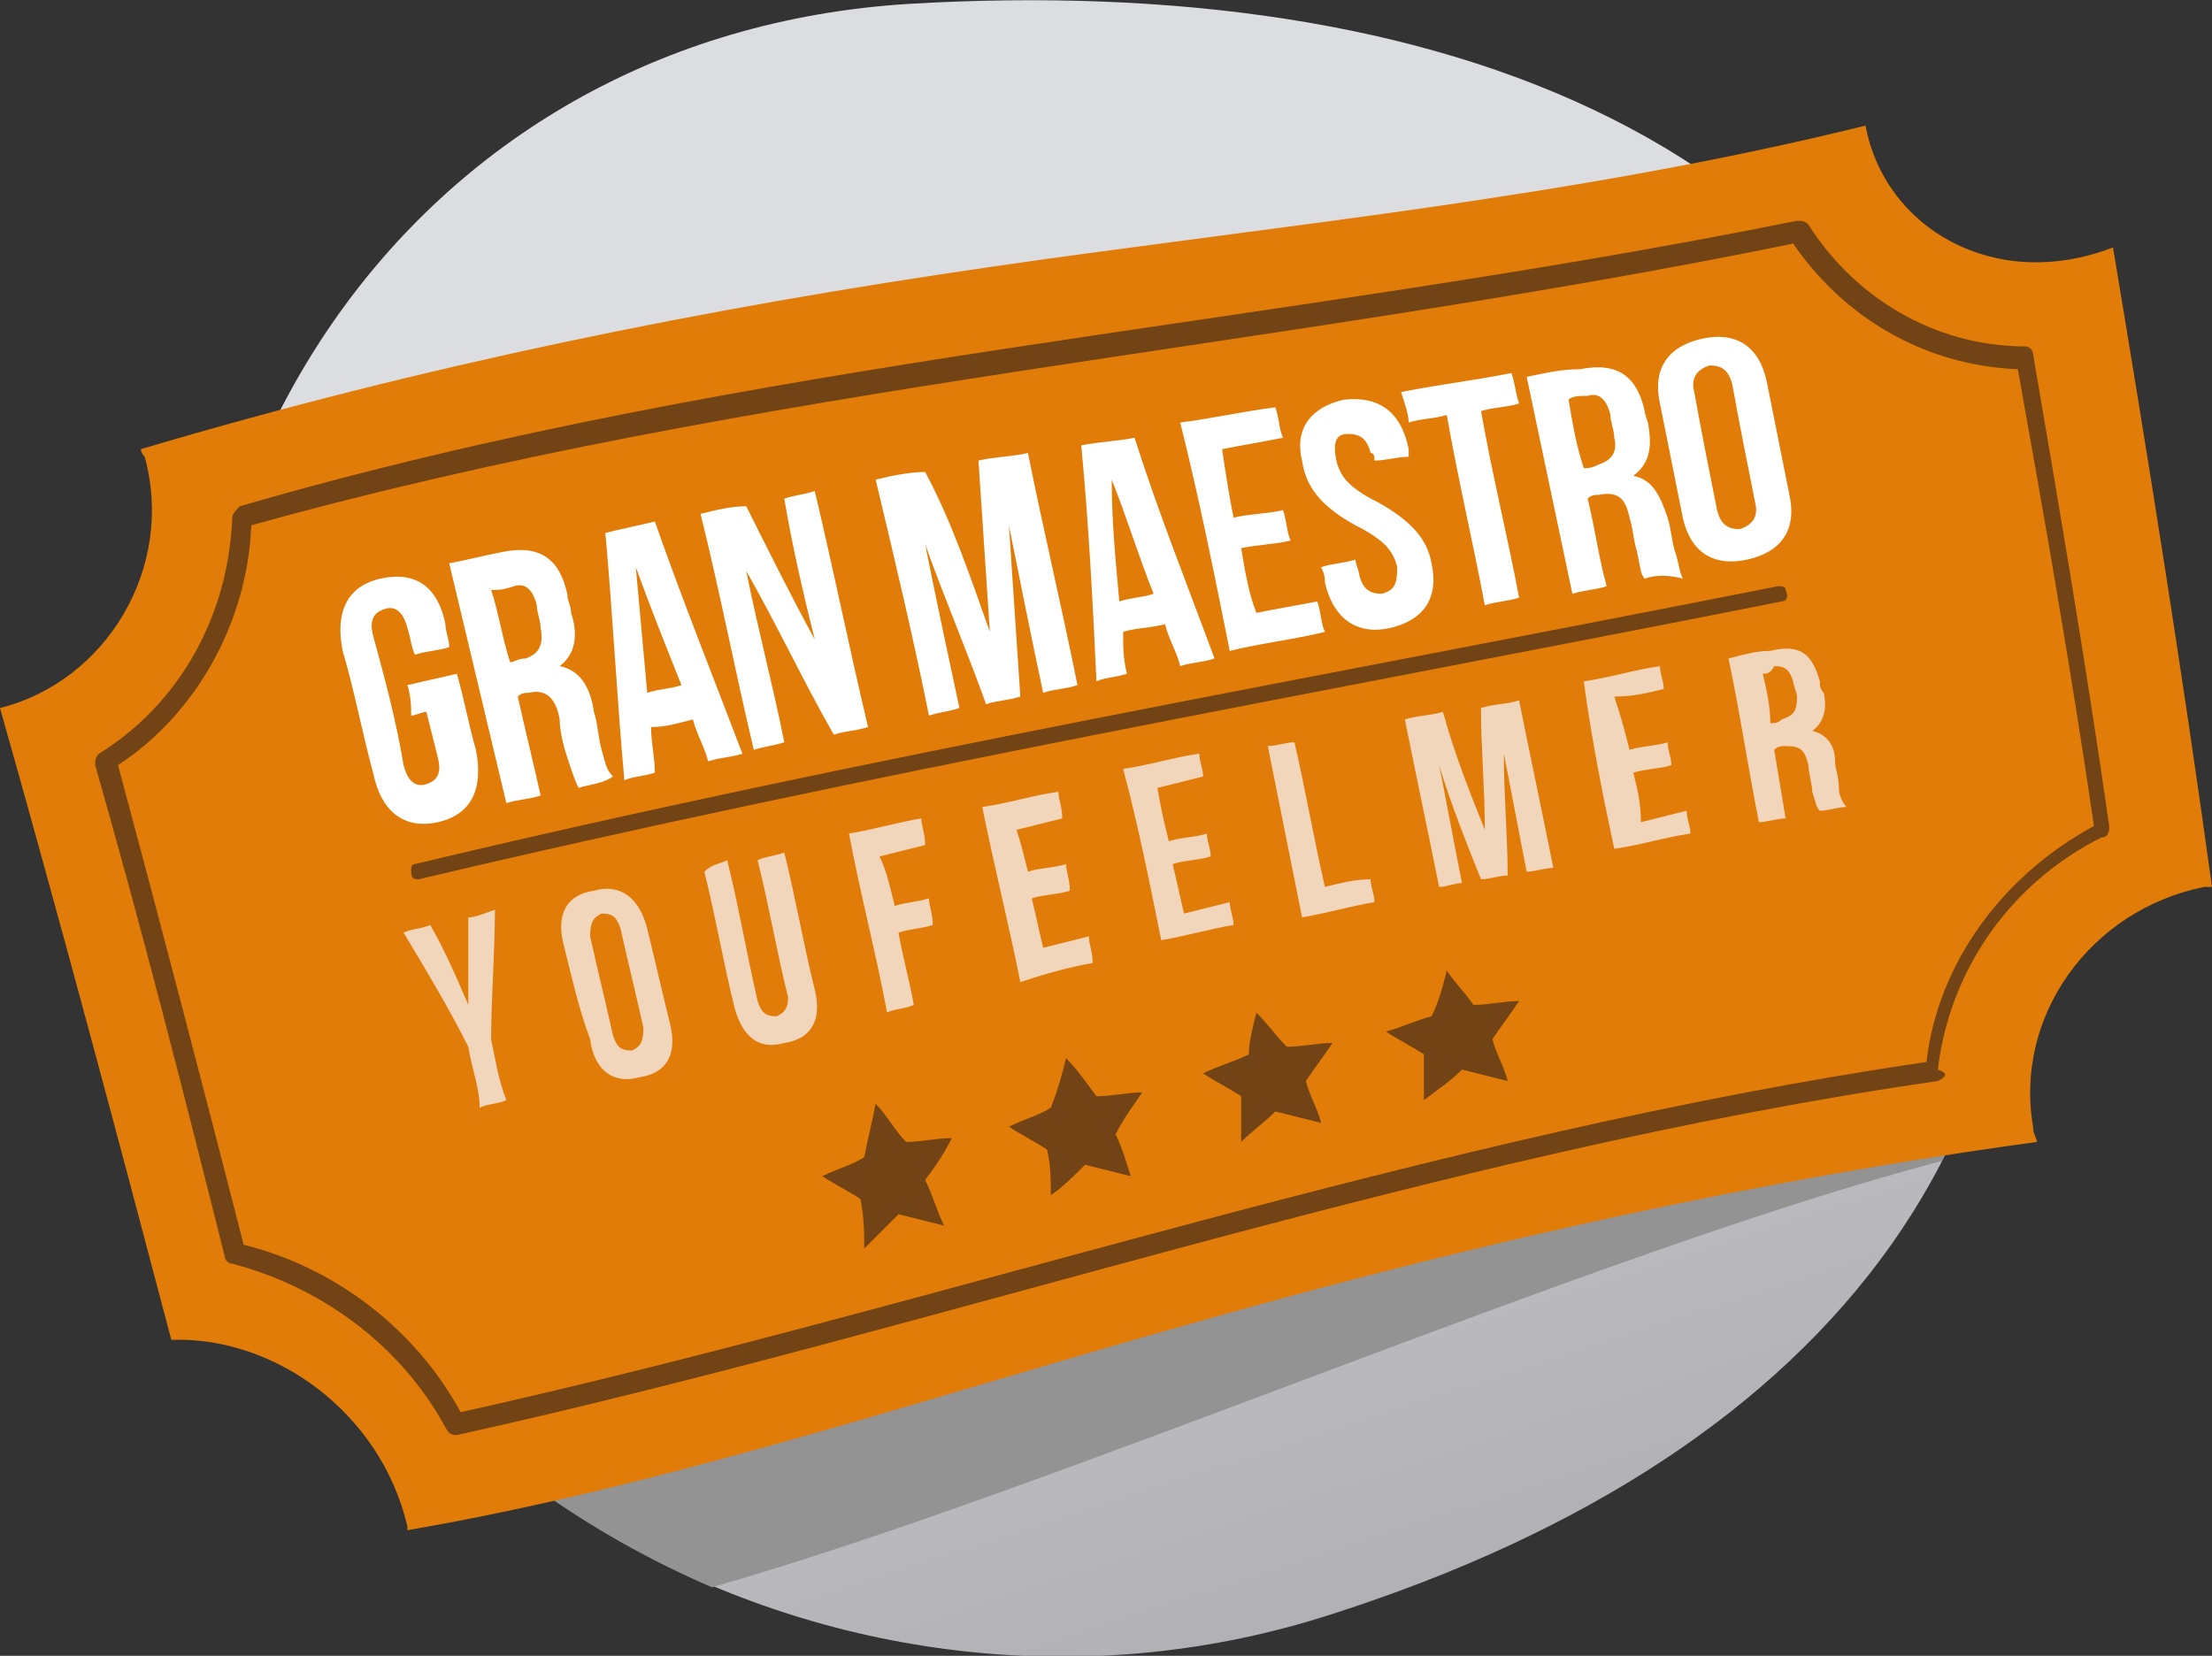 <?xml version="1.0" encoding="utf-8"?>
<!-- Generator: Adobe Illustrator 19.0.0, SVG Export Plug-In . SVG Version: 6.00 Build 0)  -->
<svg version="1.1" id="Capa_1" xmlns="http://www.w3.org/2000/svg" xmlns:xlink="http://www.w3.org/1999/xlink" x="0px" y="0px"
	 viewBox="-391 275.8 58.1 43.5" style="enable-background:new -391 275.8 58.1 43.5;" xml:space="preserve">
<rect x="-391" y="275.8" width="58.1" height="43.5" fill="#333333" stroke="none"/>
<style type="text/css">
	.st0{fill:url(#XMLID_2_);}
	.st1{fill:#939393;}
	.st2{fill:#E27C09;}
	.st3{fill:#724314;}
	.st4{fill:#FFFFFF;}
	.st5{fill:#F2D6BB;}
</style>
<g>
	
		<linearGradient id="XMLID_2_" gradientUnits="userSpaceOnUse" x1="-365.448" y1="308.526" x2="-351.107" y2="264.247" gradientTransform="matrix(1 0 0 -1 0 594.84)">
		<stop  offset="0" style="stop-color:#DCDDE1"/>
		<stop  offset="1" style="stop-color:#A09FA4"/>
	</linearGradient>
	<path id="XMLID_1854_" class="st0" d="M-338.5,292.2c2.7,13-4.4,21.8-17.5,26c-12.6,4.1-26.8-3.4-29.5-16.4s5.2-25.1,18.4-25.9
		C-353.4,275.1-341.2,279.3-338.5,292.2z"/>
	<path id="XMLID_1589_" class="st1" d="M-372.3,317.5c9.1-2.6,23.2-8.8,32.3-11.2c2.1-4,2.6-8.5,1.5-14c-1.1-5.4-3.9-9.3-7.7-11.9
		c-6.1,1.7-12.3,2.7-18.3,4c-6.9,1.5-13.8,3.3-20.5,5.8c-1.1,3.6-1.3,7.6-0.5,11.7C-384,309.2-378.8,314.7-372.3,317.5z"/>
	<g id="XMLID_1592_">
		<path id="XMLID_2110_" class="st2" d="M-342,279.1c-7.7,1.9-15.3,2.6-22.9,3.7s-15,2.6-22.4,4.8c0,0.1,0.1,0.2,0.1,0.2
			c0.8,2.9-1,5.9-3.8,6.6c1.5,5.3,3,10.9,4.5,16.6c2.7-0.1,5.5,1.9,6.2,4.9v0.1c7-1.2,14-3.6,21.2-5.6c7.1-2,14.3-3.6,21.6-4.6
			c0-0.1-0.1-0.2-0.1-0.4c-0.5-2.9,1.5-5.7,4.5-6.3c0.1,0,0.2,0,0.2,0c-0.8-5.8-1.7-11.4-2.6-16.8
			C-338.6,283.5-341.5,281.8-342,279.1L-342,279.1z"/>
		<g id="XMLID_2106_">
			<path id="XMLID_2107_" class="st3" d="M-340.1,304.2c-13.2,1.9-26.2,6.5-38.9,9.3c-0.1,0-0.2,0-0.3-0.2c-1.2-2.2-3.3-3.7-5.6-4.3
				c-0.1,0-0.2-0.1-0.2-0.2c-1.1-4.4-2.2-8.7-3.4-12.9c0-0.1,0-0.2,0.1-0.3c2.1-1.3,3.4-3.6,3.5-6.2c0-0.1,0.1-0.2,0.2-0.3
				c13.4-3.9,27-4.7,40.9-7.5c0.1,0,0.2,0,0.3,0.1c1.2,1.9,3.3,3.2,5.7,3.2c0.1,0,0.2,0.1,0.2,0.2c0.7,4.1,1.4,8.2,2,12.4
				c0,0.1,0,0.3-0.2,0.3c-2.4,1.2-4,3.5-4.3,6.1C-339.8,304-339.9,304.1-340.1,304.2z M-378.9,312.9c12.6-2.8,25.5-7.3,38.5-9.2
				c0.3-2.6,2-4.9,4.4-6.2c-0.6-4.1-1.3-8.1-2-12c-2.5-0.1-4.6-1.4-5.9-3.3c-13.7,2.8-27.2,3.7-40.5,7.4c-0.1,2.6-1.5,5-3.5,6.3
				c1.1,4.1,2.2,8.3,3.3,12.6C-382.2,309.1-380.1,310.7-378.9,312.9z"/>
		</g>
		<g id="XMLID_2078_">
			<path id="XMLID_2104_" class="st4" d="M-380.3,293.8c0.4-0.1,0.9-0.2,1.3-0.3c0.2,0.7,0.3,1.3,0.5,2c0.2,1-0.1,1.7-1,1.9
				c-0.9,0.2-1.5-0.3-1.7-1.3c-0.3-1.1-0.5-2.2-0.8-3.2c-0.2-1,0.1-1.7,1-1.9c0.9-0.2,1.5,0.2,1.7,1.2c0,0.2,0.1,0.4,0.1,0.6
				c-0.3,0.1-0.6,0.1-0.9,0.2c-0.1-0.2-0.1-0.4-0.2-0.7c-0.1-0.4-0.3-0.6-0.6-0.5c-0.3,0.1-0.4,0.3-0.3,0.7c0.3,1.1,0.6,2.2,0.8,3.4
				c0.1,0.4,0.3,0.6,0.6,0.5c0.3-0.1,0.4-0.3,0.3-0.7c-0.1-0.4-0.2-0.8-0.3-1.2c-0.1,0-0.3,0.1-0.4,0.1
				C-380.2,294.4-380.2,294.1-380.3,293.8z"/>
			<path id="XMLID_2101_" class="st4" d="M-375.8,296.5c-0.1-0.2-0.1-0.2-0.3-0.8c-0.1-0.3-0.2-0.7-0.2-1c-0.1-0.6-0.4-0.8-0.8-0.7
				c-0.1,0-0.2,0-0.3,0.1c0.2,0.9,0.4,1.7,0.6,2.6c-0.3,0.1-0.6,0.1-0.9,0.2c-0.5-2.1-1-4.2-1.5-6.3c0.5-0.1,0.9-0.2,1.4-0.3
				c1-0.2,1.5,0.2,1.7,1.1c0,0.2,0.1,0.3,0.1,0.5c0.2,0.6,0.1,1.1-0.3,1.4l0,0c0.5,0.1,0.8,0.5,0.9,1.2c0.1,0.3,0.1,0.6,0.2,1
				c0.1,0.3,0.1,0.5,0.3,0.7C-375.2,296.4-375.5,296.4-375.8,296.5z M-378.1,291.3c0.2,0.6,0.3,1.3,0.5,1.9c0.1,0,0.2-0.1,0.4-0.1
				c0.3-0.1,0.5-0.3,0.4-0.8c0-0.2-0.1-0.4-0.1-0.6c-0.1-0.4-0.3-0.6-0.6-0.5C-377.8,291.3-377.9,291.3-378.1,291.3z"/>
			<path id="XMLID_2098_" class="st4" d="M-371.5,295.6c-0.3,0.1-0.6,0.1-0.9,0.2c-0.1-0.4-0.3-0.7-0.4-1.1
				c-0.4,0.1-0.7,0.2-1.1,0.2c0,0.4,0.1,0.8,0.1,1.2c-0.3,0.1-0.6,0.1-0.8,0.2c-0.2-2.2-0.3-4.3-0.5-6.5c0.4-0.1,0.9-0.2,1.3-0.3
				C-373.1,291.5-372.3,293.5-371.5,295.6z M-374,294c0.3-0.1,0.6-0.1,0.9-0.2c-0.4-1-0.8-2-1.2-3.1l0,0
				C-374.2,291.8-374.1,292.9-374,294z"/>
			<path id="XMLID_2096_" class="st4" d="M-371.4,290.8L-371.4,290.8c0.3,1.5,0.7,3,1,4.5c-0.3,0.1-0.5,0.1-0.8,0.2
				c-0.5-2.1-0.9-4.2-1.4-6.2c0.4-0.1,0.8-0.2,1.2-0.2c0.6,1.2,1.2,2.4,1.8,3.5l0,0c-0.3-1.2-0.6-2.5-0.8-3.7
				c0.3-0.1,0.5-0.1,0.8-0.2c0.5,2.1,0.9,4.1,1.4,6.2c-0.3,0.1-0.6,0.1-0.9,0.2C-369.9,293.7-370.6,292.2-371.4,290.8z"/>
			<path id="XMLID_2094_" class="st4" d="M-365,292.4C-365,292.4-364.9,292.3-365,292.4c-0.1-1.5-0.2-3-0.3-4.5
				c0.4-0.1,0.9-0.1,1.3-0.2c0.4,2,0.9,4.1,1.3,6.1c-0.3,0.1-0.6,0.1-0.9,0.2c-0.3-1.4-0.6-2.9-0.9-4.4l0,0c0.1,1.5,0.2,3,0.3,4.5
				c-0.3,0.1-0.6,0.1-0.9,0.2c-0.5-1.4-1.1-2.8-1.6-4.2l0,0c0.3,1.5,0.6,2.9,0.9,4.3c-0.3,0.1-0.5,0.1-0.8,0.2
				c-0.4-2-0.9-4.1-1.4-6.2c0.4-0.1,0.9-0.2,1.3-0.2C-366,289.5-365.5,291-365,292.4z"/>
			<path id="XMLID_2091_" class="st4" d="M-359.1,293.1c-0.3,0.1-0.6,0.1-0.9,0.2c-0.1-0.4-0.3-0.7-0.4-1.1
				c-0.4,0.1-0.8,0.1-1.1,0.2c0,0.4,0,0.7,0.1,1.1c-0.3,0.1-0.6,0.1-0.8,0.2c-0.1-2.1-0.2-4.1-0.4-6.2c0.5-0.1,0.9-0.1,1.4-0.2
				C-360.6,289.2-359.8,291.2-359.1,293.1z M-361.6,291.6c0.3-0.1,0.6-0.1,0.9-0.2c-0.4-1-0.7-2-1.1-3l0,0
				C-361.8,289.5-361.7,290.5-361.6,291.6z"/>
			<path id="XMLID_2089_" class="st4" d="M-358.6,289.4c0.4-0.1,0.9-0.1,1.3-0.2c0.1,0.3,0.1,0.6,0.2,0.8c-0.4,0.1-0.8,0.1-1.3,0.2
				c0.1,0.6,0.2,1.2,0.4,1.7c0.5-0.1,1.1-0.2,1.6-0.3c0.1,0.3,0.1,0.6,0.2,0.8c-0.8,0.2-1.7,0.3-2.5,0.5c-0.4-2-0.8-4-1.3-6
				c0.8-0.1,1.7-0.3,2.5-0.4c0.1,0.3,0.1,0.6,0.2,0.8c-0.5,0.1-1.1,0.2-1.6,0.3C-358.8,288.3-358.7,288.9-358.6,289.4z"/>
			<path id="XMLID_2087_" class="st4" d="M-355.7,286.3c0.9-0.1,1.5,0.3,1.7,1.3c0,0.1,0,0.1,0,0.2c-0.3,0-0.6,0.1-0.9,0.1
				c0-0.1,0-0.2-0.1-0.2c-0.1-0.4-0.3-0.5-0.6-0.5c-0.3,0-0.4,0.2-0.3,0.7c0.1,0.4,0.3,0.7,1.1,1.1c0.9,0.5,1.3,1,1.4,1.6
				c0.2,0.9-0.2,1.5-1.1,1.7s-1.5-0.3-1.7-1.2c0-0.1,0-0.2-0.1-0.4c0.3-0.1,0.6-0.1,0.9-0.2c0,0.1,0.1,0.3,0.1,0.4
				c0.1,0.4,0.3,0.5,0.6,0.5c0.3-0.1,0.4-0.2,0.4-0.7c-0.1-0.4-0.3-0.7-1.1-1.1c-0.9-0.5-1.3-1-1.4-1.7
				C-357,287.1-356.6,286.5-355.7,286.3z"/>
			<path id="XMLID_2085_" class="st4" d="M-354.2,286.1c1-0.2,1.9-0.3,2.9-0.5c0.1,0.3,0.1,0.5,0.2,0.8c-0.3,0.1-0.7,0.1-1,0.2
				c0.3,1.7,0.7,3.3,1,4.9c-0.3,0.1-0.6,0.1-0.9,0.2c-0.3-1.6-0.7-3.3-1-5c-0.3,0.1-0.7,0.1-1,0.2
				C-354,286.7-354.1,286.4-354.2,286.1z"/>
			<path id="XMLID_2082_" class="st4" d="M-347.8,291c-0.1-0.1-0.1-0.2-0.2-0.7c-0.1-0.3-0.1-0.6-0.2-0.9c-0.1-0.5-0.3-0.7-0.8-0.6
				c-0.1,0-0.2,0-0.3,0.1c0.2,0.8,0.3,1.6,0.5,2.3c-0.3,0.1-0.6,0.1-0.9,0.2c-0.4-1.9-0.8-3.8-1.2-5.7c0.5-0.1,0.9-0.2,1.4-0.2
				c1-0.2,1.5,0.2,1.7,1.1c0,0.1,0.1,0.3,0.1,0.4c0.1,0.6,0,1-0.4,1.3l0,0c0.5,0.1,0.7,0.5,0.9,1.1c0.1,0.3,0.1,0.6,0.2,0.9
				s0.1,0.5,0.2,0.7C-347.2,290.9-347.5,290.9-347.8,291z M-349.8,286.3c0.1,0.6,0.2,1.2,0.4,1.8c0.1,0,0.2,0,0.4-0.1
				c0.3-0.1,0.5-0.3,0.4-0.7c0-0.2-0.1-0.4-0.1-0.6c-0.1-0.4-0.3-0.6-0.6-0.5C-349.5,286.2-349.7,286.2-349.8,286.3z"/>
			<path id="XMLID_2079_" class="st4" d="M-347.4,286.4c-0.2-0.9,0.2-1.5,1.1-1.7s1.5,0.2,1.7,1.1c0.2,1,0.4,2,0.6,3
				c0.2,0.9-0.2,1.5-1.1,1.7s-1.5-0.2-1.7-1.1C-347,288.4-347.2,287.4-347.4,286.4z M-345.9,289.2c0.1,0.4,0.3,0.5,0.6,0.5
				c0.3-0.1,0.5-0.3,0.4-0.7c-0.2-1-0.4-2-0.6-3.1c-0.1-0.4-0.3-0.5-0.6-0.5c-0.3,0.1-0.5,0.3-0.4,0.7
				C-346.3,287.2-346.1,288.2-345.9,289.2z"/>
		</g>
		<g id="XMLID_2055_">
			<path id="XMLID_2076_" class="st5" d="M-378.7,303.3c-0.5-1-1.1-2-1.7-3c0.2-0.1,0.5-0.1,0.7-0.2c0.4,0.7,0.7,1.4,1,2.1l0,0
				c0-0.8,0-1.5,0-2.3c0.2,0,0.4-0.1,0.7-0.2c0,1.1-0.1,2.3-0.1,3.4c0.1,0.5,0.2,1.1,0.4,1.6c-0.2,0.1-0.5,0.1-0.7,0.2
				C-378.4,304.4-378.6,303.9-378.7,303.3z"/>
			<path id="XMLID_2073_" class="st5" d="M-376.2,300.6c-0.2-0.8,0.1-1.3,0.8-1.4c0.7-0.2,1.2,0.2,1.4,1c0.2,0.8,0.4,1.7,0.6,2.5
				s-0.1,1.3-0.8,1.4c-0.7,0.2-1.2-0.2-1.3-1C-375.8,302.3-376,301.4-376.2,300.6z M-374.9,303c0.1,0.3,0.2,0.4,0.5,0.4
				c0.2-0.1,0.3-0.2,0.3-0.6c-0.2-0.9-0.4-1.7-0.6-2.6c-0.1-0.3-0.2-0.4-0.5-0.4c-0.2,0.1-0.3,0.2-0.3,0.6
				C-375.3,301.3-375.1,302.1-374.9,303z"/>
			<path id="XMLID_2071_" class="st5" d="M-371.9,298.4c0.3,1.2,0.5,2.4,0.8,3.7c0.1,0.3,0.2,0.4,0.5,0.4c0.2-0.1,0.3-0.2,0.3-0.5
				c-0.3-1.2-0.5-2.4-0.8-3.6c0.2-0.1,0.4-0.1,0.7-0.2c0.3,1.2,0.5,2.4,0.8,3.6c0.2,0.8-0.1,1.3-0.8,1.4c-0.7,0.2-1.1-0.2-1.3-0.9
				c-0.3-1.2-0.5-2.4-0.8-3.6C-372.3,298.5-372.1,298.5-371.9,298.4z"/>
			<path id="XMLID_2069_" class="st5" d="M-367.5,299.6c0.3-0.1,0.6-0.1,0.9-0.2c0,0.2,0.1,0.4,0.1,0.7c-0.3,0.1-0.6,0.1-0.9,0.2
				c0.1,0.6,0.3,1.3,0.4,1.9c-0.2,0.1-0.5,0.1-0.7,0.2c-0.3-1.6-0.7-3.1-1-4.7c0.6-0.1,1.3-0.3,1.9-0.4c0,0.2,0.1,0.4,0.1,0.7
				c-0.4,0.1-0.8,0.2-1.2,0.3C-367.7,298.7-367.6,299.2-367.5,299.6z"/>
			<path id="XMLID_2067_" class="st5" d="M-364,298.7c0.3-0.1,0.7-0.1,1-0.2c0,0.2,0.1,0.4,0.1,0.7c-0.3,0.1-0.7,0.1-1,0.2
				c0.1,0.4,0.2,0.9,0.3,1.3c0.4-0.1,0.8-0.2,1.2-0.3c0,0.2,0.1,0.4,0.1,0.7c-0.6,0.1-1.3,0.3-1.9,0.5c-0.3-1.5-0.7-3.1-1-4.6
				c0.7-0.1,1.3-0.3,2-0.4c0,0.2,0.1,0.4,0.1,0.7c-0.4,0.1-0.8,0.2-1.2,0.3C-364.2,297.9-364.1,298.3-364,298.7z"/>
			<path id="XMLID_2065_" class="st5" d="M-360.3,297.9c0.3-0.1,0.7-0.1,1-0.2c0,0.2,0.1,0.4,0.1,0.6c-0.3,0.1-0.7,0.1-1,0.2
				c0.1,0.4,0.2,0.9,0.3,1.3c0.4-0.1,0.8-0.2,1.2-0.3c0,0.2,0.1,0.4,0.1,0.6c-0.6,0.1-1.3,0.3-1.9,0.4c-0.3-1.5-0.6-3-1-4.5
				c0.7-0.1,1.3-0.3,2-0.4c0,0.2,0.1,0.4,0.1,0.6c-0.4,0.1-0.8,0.2-1.2,0.3C-360.5,297.1-360.4,297.5-360.3,297.9z"/>
			<path id="XMLID_2063_" class="st5" d="M-357.7,295.4c0.2,0,0.5-0.1,0.7-0.1c0.3,1.3,0.5,2.5,0.8,3.8c0.4-0.1,0.8-0.2,1.2-0.2
				c0,0.2,0.1,0.4,0.1,0.6c-0.6,0.1-1.3,0.3-1.9,0.4C-357.1,298.4-357.4,296.9-357.7,295.4z"/>
			<path id="XMLID_2061_" class="st5" d="M-352,297.6L-352,297.6c0-1.1-0.1-2.1-0.1-3.2c0.3-0.1,0.7-0.1,1-0.2
				c0.3,1.5,0.6,2.9,0.9,4.4c-0.2,0-0.5,0.1-0.7,0.1c-0.2-1-0.4-2.1-0.6-3.1l0,0c0,1.1,0.1,2.2,0.1,3.2c-0.2,0-0.5,0.1-0.7,0.1
				c-0.4-1-0.8-2-1.1-3l0,0c0.2,1,0.4,2.1,0.6,3.1c-0.2,0-0.4,0.1-0.6,0.1c-0.3-1.5-0.6-2.9-0.9-4.4c0.3-0.1,0.7-0.1,1-0.2
				C-352.8,295.6-352.4,296.6-352,297.6z"/>
			<path id="XMLID_2059_" class="st5" d="M-348.2,295.5c0.3-0.1,0.7-0.1,1-0.2c0,0.2,0.1,0.4,0.1,0.6c-0.3,0.1-0.7,0.1-1,0.2
				c0.1,0.4,0.2,0.8,0.2,1.3c0.4-0.1,0.8-0.2,1.2-0.3c0,0.2,0.1,0.4,0.1,0.6c-0.7,0.1-1.3,0.3-2,0.4c-0.3-1.4-0.6-2.9-0.8-4.4
				c0.7-0.1,1.3-0.3,2-0.4c0,0.2,0.1,0.4,0.1,0.6c-0.4,0.1-0.8,0.2-1.3,0.2C-348.4,294.7-348.3,295.1-348.2,295.5z"/>
			<path id="XMLID_2056_" class="st5" d="M-343.2,297.1c-0.1-0.1-0.1-0.2-0.2-0.5c0-0.2-0.1-0.5-0.1-0.7c-0.1-0.4-0.2-0.5-0.6-0.5
				c-0.1,0-0.2,0-0.3,0.1c0.1,0.6,0.2,1.2,0.3,1.8c-0.2,0-0.5,0.1-0.7,0.1c-0.3-1.5-0.5-2.9-0.8-4.3c0.4-0.1,0.7-0.2,1.1-0.2
				c0.8-0.2,1.1,0.1,1.3,0.8c0,0.1,0,0.2,0.1,0.3c0.1,0.4,0,0.8-0.3,1l0,0c0.4,0.1,0.6,0.4,0.6,0.8c0,0.2,0.1,0.4,0.1,0.7
				c0,0.2,0.1,0.4,0.2,0.5C-342.7,297-343,297.1-343.2,297.1z M-344.7,293.5c0.1,0.4,0.2,0.9,0.2,1.3c0.1,0,0.2,0,0.3-0.1
				c0.3-0.1,0.4-0.2,0.4-0.6c0-0.1-0.1-0.3-0.1-0.4c-0.1-0.3-0.2-0.4-0.5-0.4C-344.5,293.5-344.6,293.5-344.7,293.5z"/>
		</g>
		<g id="XMLID_2053_">
			<path id="XMLID_2054_" class="st3" d="M-344.2,291.6c-12.1,2.4-24,4.5-35.8,7.3c-0.1,0-0.2,0-0.2-0.2c0-0.1,0-0.2,0.1-0.2
				c11.7-2.8,23.7-4.9,35.8-7.3c0.1,0,0.2,0,0.2,0.1C-344,291.5-344.1,291.6-344.2,291.6z"/>
		</g>
		<g id="XMLID_1867_">
			<path id="XMLID_2052_" class="st3" d="M-368,304.8c0.3,0.3,0.5,0.7,0.8,1c0.4,0,0.8-0.1,1.2-0.1c-0.2,0.4-0.4,0.7-0.7,1.1
				c0.2,0.4,0.3,0.8,0.5,1.2c-0.4-0.1-0.8-0.2-1.2-0.3c-0.3,0.3-0.6,0.6-0.9,0.9c0-0.4,0-0.8-0.1-1.3c-0.3-0.2-0.7-0.4-1-0.6
				c0.4-0.2,0.8-0.3,1.1-0.5C-368.2,305.7-368.1,305.3-368,304.8z"/>
			<path id="XMLID_1885_" class="st3" d="M-363,303.6c0.3,0.3,0.5,0.6,0.8,1c0.4,0,0.8-0.1,1.2-0.1c-0.2,0.3-0.5,0.7-0.7,1.1
				c0.2,0.4,0.3,0.8,0.4,1.1c-0.4-0.1-0.8-0.2-1.2-0.3c-0.3,0.3-0.6,0.6-0.9,0.8c0-0.4,0-0.8-0.1-1.2c-0.3-0.2-0.7-0.4-1-0.6
				c0.4-0.2,0.8-0.3,1.1-0.5C-363.2,304.4-363.1,304-363,303.6z"/>
			<path id="XMLID_1882_" class="st3" d="M-358,302.4c0.3,0.3,0.5,0.6,0.8,0.9c0.4,0,0.8-0.1,1.2-0.1c-0.2,0.3-0.5,0.7-0.7,1
				c0.1,0.4,0.3,0.7,0.4,1.1c-0.4-0.1-0.8-0.2-1.2-0.3c-0.3,0.3-0.6,0.5-0.9,0.8c0-0.4,0-0.8,0-1.2c-0.3-0.2-0.7-0.4-1-0.6
				c0.4-0.2,0.8-0.3,1.2-0.5C-358.2,303.2-358.1,302.8-358,302.4z"/>
			<path id="XMLID_1868_" class="st3" d="M-353,301.3c0.2,0.3,0.5,0.6,0.7,0.9c0.4,0,0.8-0.1,1.2-0.1c-0.2,0.3-0.5,0.7-0.7,1
				c0.1,0.4,0.3,0.7,0.4,1.1c-0.4-0.1-0.8-0.2-1.2-0.3c-0.3,0.3-0.6,0.5-1,0.8c0-0.4,0-0.8,0-1.2c-0.3-0.2-0.7-0.4-1-0.6
				c0.4-0.1,0.8-0.3,1.2-0.4C-353.2,302.1-353.1,301.7-353,301.3z"/>
		</g>
	</g>
</g>
</svg>

